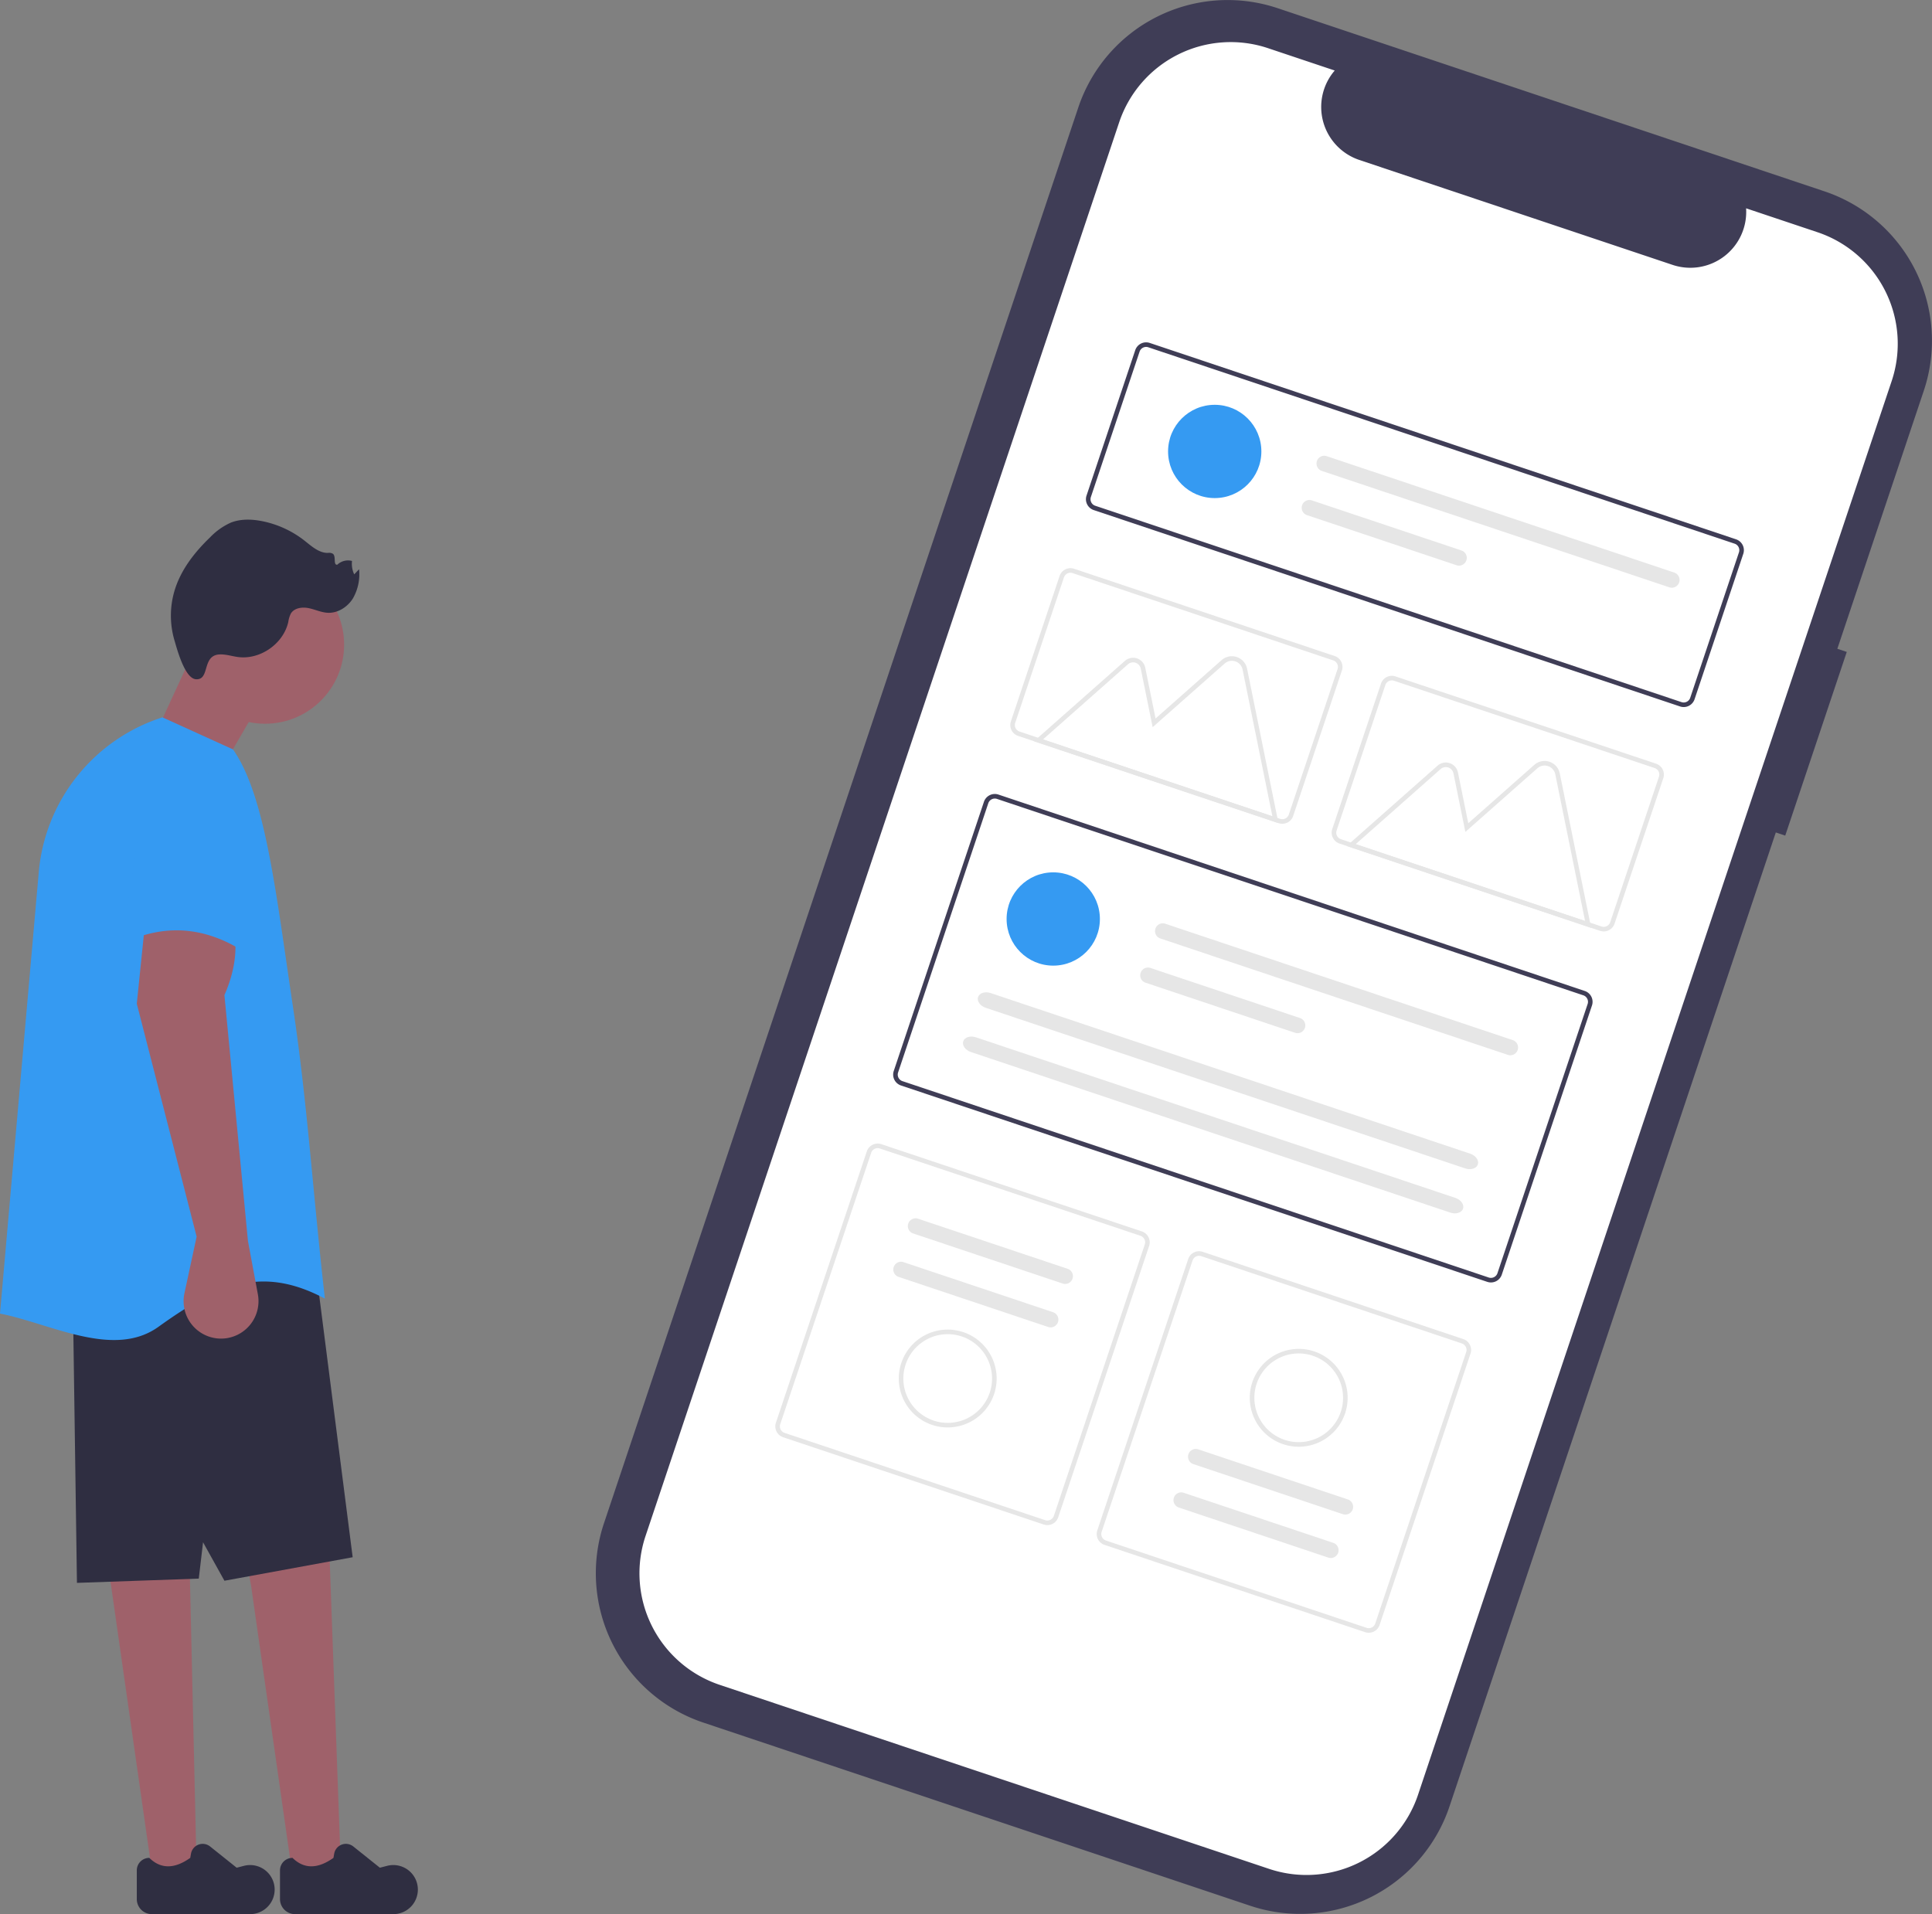 <svg id="aaab7897-aa30-48a7-8179-712109baaf81" data-name="Layer 1" xmlns="http://www.w3.org/2000/svg" width="777.592" height="770.492" viewBox="0 0 777.592 770.492"><rect x="0" y="0" width="777.592" height="770.492" fill="#808080" stroke="none"/><polygon points="79.144 752.857 61.079 752.857 44.734 638.442 32.69 572.202 75.703 562.739 76.133 622.097 79.144 752.857" fill="#9f616a"/><polygon points="137.212 752.857 117.426 752.857 101.081 638.442 89.037 572.202 132.051 562.739 132.481 622.097 137.212 752.857" fill="#9f616a"/><polygon points="141.944 626.828 90.328 636.291 81.725 620.807 80.005 635.431 30.97 637.152 29.249 517.575 127.319 512.413 141.944 626.828" fill="#2f2e41"/><path d="M369.506,835.246H329.957a6.059,6.059,0,0,1-6.059-6.059V817.63a5.031,5.031,0,0,1,5.031-5.031c4.815,4.713,10.364,4.341,16.484,0l.298-1.69a4.779,4.779,0,0,1,7.692-2.901l10.694,8.555,2.928-.759a9.88,9.88,0,0,1,12.359,9.564v0A9.88,9.88,0,0,1,369.506,835.246Z" transform="translate(-211.204 -64.754)" fill="#2f2e41"/><path d="M311.868,835.246H272.32a6.059,6.059,0,0,1-6.059-6.059V817.63a5.031,5.031,0,0,1,5.031-5.031c4.815,4.713,10.364,4.341,16.484,0l.298-1.69a4.779,4.779,0,0,1,7.692-2.901l10.694,8.555,2.928-.759a9.88,9.88,0,0,1,12.359,9.564v0A9.88,9.88,0,0,1,311.868,835.246Z" transform="translate(-211.204 -64.754)" fill="#2f2e41"/><circle cx="106.673" cy="259.496" r="31.83" fill="#9f616a"/><polygon points="87.747 311.972 58.498 304.229 79.144 259.496 106.673 279.282 87.747 311.972" fill="#9f616a"/><path d="M341.964,587.49c-25.862-13.775-43.771-5.318-66.997,11.35-18.088,12.981-43.618-1.419-63.764-5.328l15.599-177.691a72.069,72.069,0,0,1,49.781-62.323h0l28.389,12.904c13.093,18.643,17.268,57.706,24.087,103.232C334.943,508.907,337.05,544.065,341.964,587.49Z" transform="translate(-211.204 -64.754)" fill="#359af2"/><path d="M310.995,564.263l3.997,21.483a15.075,15.075,0,0,1-12.738,17.688h0a15.075,15.075,0,0,1-16.82-18.109l4.914-22.783-24.087-93.769,3.441-33.55,34.411-.86c3.274,9.872,2.103,20.229-2.581,30.97Z" transform="translate(-211.204 -64.754)" fill="#9f616a"/><path d="M299.478,328.188c2.523-.151,4.987.702,7.493,1.035,8.965,1.19,18.29-5.315,20.27-14.139a10.848,10.848,0,0,1,1.037-3.378c1.38-2.253,4.522-2.682,7.112-2.164s5.046,1.73,7.684,1.869c4.073.214,7.983-2.294,10.154-5.747a19.488,19.488,0,0,0,2.492-11.77l-1.953,2.049a9.918,9.918,0,0,1-.884-5.39,6.255,6.255,0,0,0-5.925,1.516c-1.722.183-.422-3.193-1.701-4.36a2.959,2.959,0,0,0-2.082-.389c-3.663.035-6.626-2.766-9.512-5.021a40.42,40.42,0,0,0-17.071-7.787c-4.136-.807-8.534-.936-12.456.604a26.608,26.608,0,0,0-8.412,5.967c-6.141,5.905-11.579,12.843-14.133,20.97a35.301,35.301,0,0,0-.169,20.47c1.029,3.474,4.132,15.373,8.674,15.65C295.801,338.52,292.375,328.612,299.478,328.188Z" transform="translate(-211.204 -64.754)" fill="#2f2e41"/><path d="M313.575,450.708c-17.029-12.633-34.775-15.108-53.336-6.022l7.371-49.139a23.111,23.111,0,0,1,22.855-19.682h0a23.111,23.111,0,0,1,23.111,23.111Z" transform="translate(-211.204 -64.754)" fill="#359af2"/><path d="M954.491,327.174l-3.792-1.27,34.796-103.872A63.402,63.402,0,0,0,945.516,141.775l-0-0-220.067-73.72a63.402,63.402,0,0,0-80.257,39.979l-0.0 0L454.298,677.884a63.402,63.402,0,0,0,39.979,80.257l0,0,220.067,73.72a63.402,63.402,0,0,0,80.257-39.979l0-0L925.931,399.842l3.792,1.27Z" transform="translate(-211.204 -64.754)" fill="#3f3d56"/><path d="M942.702,158.228l-28.726-9.623a22.495,22.495,0,0,1-29.592,22.77l-126.074-42.233a22.495,22.495,0,0,1-9.905-36.001l-26.83-8.988a47.348,47.348,0,0,0-59.935,29.856L471.026,683.023a47.348,47.348,0,0,0,29.856,59.935l0,0,221.127,74.075a47.348,47.348,0,0,0,59.935-29.856h0L972.558,218.163A47.348,47.348,0,0,0,942.702,158.228Z" transform="translate(-211.204 -64.754)" fill="#fff"/><path d="M887.402,349.126,651.416,270.074a4.614,4.614,0,0,1-2.906-5.834l19.61-58.538a4.614,4.614,0,0,1,5.834-2.906L909.939,281.848a4.614,4.614,0,0,1,2.906,5.834L893.236,346.22A4.614,4.614,0,0,1,887.402,349.126ZM673.368,204.544a2.768,2.768,0,0,0-3.5,1.744l-19.61,58.538a2.768,2.768,0,0,0,1.744,3.5l235.985,79.053a2.768,2.768,0,0,0,3.5-1.744l19.61-58.538a2.768,2.768,0,0,0-1.744-3.5Z" transform="translate(-211.204 -64.754)" fill="#3f3d56"/><path d="M809.813,580.741,573.828,501.689a4.614,4.614,0,0,1-2.906-5.834l36.298-108.357a4.614,4.614,0,0,1,5.834-2.906l235.985,79.053a4.614,4.614,0,0,1,2.906,5.834l-36.298,108.357A4.614,4.614,0,0,1,809.813,580.741ZM612.469,386.339a2.768,2.768,0,0,0-3.5,1.744l-36.298,108.357a2.768,2.768,0,0,0,1.744,3.5L810.399,578.993a2.768,2.768,0,0,0,3.5-1.744l36.298-108.357a2.768,2.768,0,0,0-1.744-3.5Z" transform="translate(-211.204 -64.754)" fill="#3f3d56"/><path d="M855.204,439.438,750.321,404.304a4.614,4.614,0,0,1-2.906-5.834L767.025,339.932a4.614,4.614,0,0,1,5.834-2.906l104.883,35.135a4.614,4.614,0,0,1,2.906,5.834l-19.61,58.538A4.614,4.614,0,0,1,855.204,439.438ZM772.273,338.774a2.768,2.768,0,0,0-3.5,1.744L749.163,399.055a2.768,2.768,0,0,0,1.744,3.5l104.883,35.135a2.768,2.768,0,0,0,3.5-1.744l19.61-58.538a2.768,2.768,0,0,0-1.744-3.5Z" transform="translate(-211.204 -64.754)" fill="#e6e6e6"/><path d="M631.279,678.414,526.397,643.28a4.614,4.614,0,0,1-2.906-5.834l36.591-109.231a4.614,4.614,0,0,1,5.834-2.906l104.883,35.135a4.614,4.614,0,0,1,2.906,5.834L637.113,675.508A4.614,4.614,0,0,1,631.279,678.414ZM565.33,527.056a2.768,2.768,0,0,0-3.5,1.744l-36.591,109.231a2.768,2.768,0,0,0,1.744,3.5l104.883,35.135a2.768,2.768,0,0,0,3.5-1.744l36.591-109.231a2.768,2.768,0,0,0-1.744-3.5Z" transform="translate(-211.204 -64.754)" fill="#e6e6e6"/><path d="M760.634,721.747,655.751,686.612a4.614,4.614,0,0,1-2.906-5.834l36.591-109.231a4.614,4.614,0,0,1,5.834-2.906L800.153,603.775a4.614,4.614,0,0,1,2.906,5.834L766.468,718.84A4.614,4.614,0,0,1,760.634,721.747Zm-65.949-151.358a2.768,2.768,0,0,0-3.5,1.744l-36.591,109.231a2.768,2.768,0,0,0,1.744,3.5l104.883,35.135a2.768,2.768,0,0,0,3.5-1.744l36.591-109.231a2.768,2.768,0,0,0-1.744-3.5Z" transform="translate(-211.204 -64.754)" fill="#e6e6e6"/><circle cx="423.911" cy="369.92" r="18.774" fill="#359af2"/><path d="M680.203,436.579a3.129,3.129,0,1,0-1.988,5.934L818.084,489.367a3.129,3.129,0,1,0,1.988-5.934Z" transform="translate(-211.204 -64.754)" fill="#e6e6e6"/><path d="M674.24,454.38a3.129,3.129,0,1,0-1.988,5.934l60.186,20.162a3.129,3.129,0,0,0,1.988-5.934Z" transform="translate(-211.204 -64.754)" fill="#e6e6e6"/><path d="M609.939,464.493c-2.257-.756-4.539-.04-5.087,1.596s.843,3.582,3.1,4.338l192.976,64.645c2.257.756,4.539.04,5.087-1.596s-.843-3.582-3.1-4.338Z" transform="translate(-211.204 -64.754)" fill="#e6e6e6"/><path d="M603.976,482.295c-2.257-.756-4.539-.04-5.087,1.596s.843,3.582,3.1,4.338L794.964,552.873c2.257.756,4.539.04,5.087-1.596s-.843-3.582-3.1-4.338Z" transform="translate(-211.204 -64.754)" fill="#e6e6e6"/><circle cx="488.901" cy="181.718" r="18.774" fill="#359af2"/><path d="M745.193,248.376a3.129,3.129,0,1,0-1.988,5.934l139.869,46.854a3.129,3.129,0,0,0,1.988-5.934Z" transform="translate(-211.204 -64.754)" fill="#e6e6e6"/><path d="M739.23,266.178a3.129,3.129,0,1,0-1.988,5.934l60.186,20.162a3.129,3.129,0,0,0,1.988-5.934Z" transform="translate(-211.204 -64.754)" fill="#e6e6e6"/><path d="M725.753,396.086l-98.389-32.959,36.589-32.349a4.986,4.986,0,0,1,8.19,2.743l4.152,20.446,26.577-23.496a6.243,6.243,0,0,1,10.254,3.435ZM630.977,362.393l92.334,30.931-11.993-59.051a4.399,4.399,0,0,0-7.225-2.42l-28.969,25.611-4.788-23.575a3.142,3.142,0,0,0-5.161-1.729Z" transform="translate(-211.204 -64.754)" fill="#e6e6e6"/><path d="M851.612,438.247l-98.389-32.959,36.589-32.349a4.986,4.986,0,0,1,8.19,2.743l4.152,20.446,26.577-23.496a6.243,6.243,0,0,1,10.254,3.435Zm-94.776-33.693,92.334,30.931-11.993-59.051a4.399,4.399,0,0,0-7.225-2.42L800.982,399.624l-4.788-23.575a3.142,3.142,0,0,0-5.161-1.729Z" transform="translate(-211.204 -64.754)" fill="#e6e6e6"/><path d="M725.849,396.106,620.967,360.972a4.614,4.614,0,0,1-2.906-5.834L637.67,296.6a4.614,4.614,0,0,1,5.834-2.906L748.387,328.828a4.614,4.614,0,0,1,2.906,5.834l-19.61,58.538A4.614,4.614,0,0,1,725.849,396.106ZM642.918,295.441a2.768,2.768,0,0,0-3.5,1.744l-19.61,58.538a2.768,2.768,0,0,0,1.744,3.5L726.435,394.358a2.768,2.768,0,0,0,3.5-1.744l19.61-58.538a2.768,2.768,0,0,0-1.744-3.5Z" transform="translate(-211.204 -64.754)" fill="#e6e6e6"/><path d="M580.718,555.32a3.129,3.129,0,1,0-1.988,5.934l60.186,20.162a3.129,3.129,0,1,0,1.988-5.934Z" transform="translate(-211.204 -64.754)" fill="#e6e6e6"/><path d="M574.862,572.801a3.129,3.129,0,0,0-1.988,5.934l60.186,20.162a3.129,3.129,0,0,0,1.988-5.934Z" transform="translate(-211.204 -64.754)" fill="#e6e6e6"/><path d="M586.384,638.322a19.695,19.695,0,1,1,24.931-12.419A19.718,19.718,0,0,1,586.384,638.322Zm11.926-35.603a17.852,17.852,0,1,0,11.257,22.598A17.873,17.873,0,0,0,598.31,602.719Z" transform="translate(-211.204 -64.754)" fill="#e6e6e6"/><path d="M745.831,691.735a3.129,3.129,0,1,0,1.988-5.934l-60.186-20.162a3.129,3.129,0,1,0-1.988,5.934Z" transform="translate(-211.204 -64.754)" fill="#e6e6e6"/><path d="M751.687,674.254a3.129,3.129,0,1,0,1.988-5.934L693.489,648.159a3.129,3.129,0,1,0-1.988,5.934Z" transform="translate(-211.204 -64.754)" fill="#e6e6e6"/><path d="M740.166,608.733a19.695,19.695,0,1,1-24.931,12.419A19.718,19.718,0,0,1,740.166,608.733ZM728.239,644.336a17.852,17.852,0,1,0-11.257-22.598A17.873,17.873,0,0,0,728.239,644.336Z" transform="translate(-211.204 -64.754)" fill="#e6e6e6"/></svg>